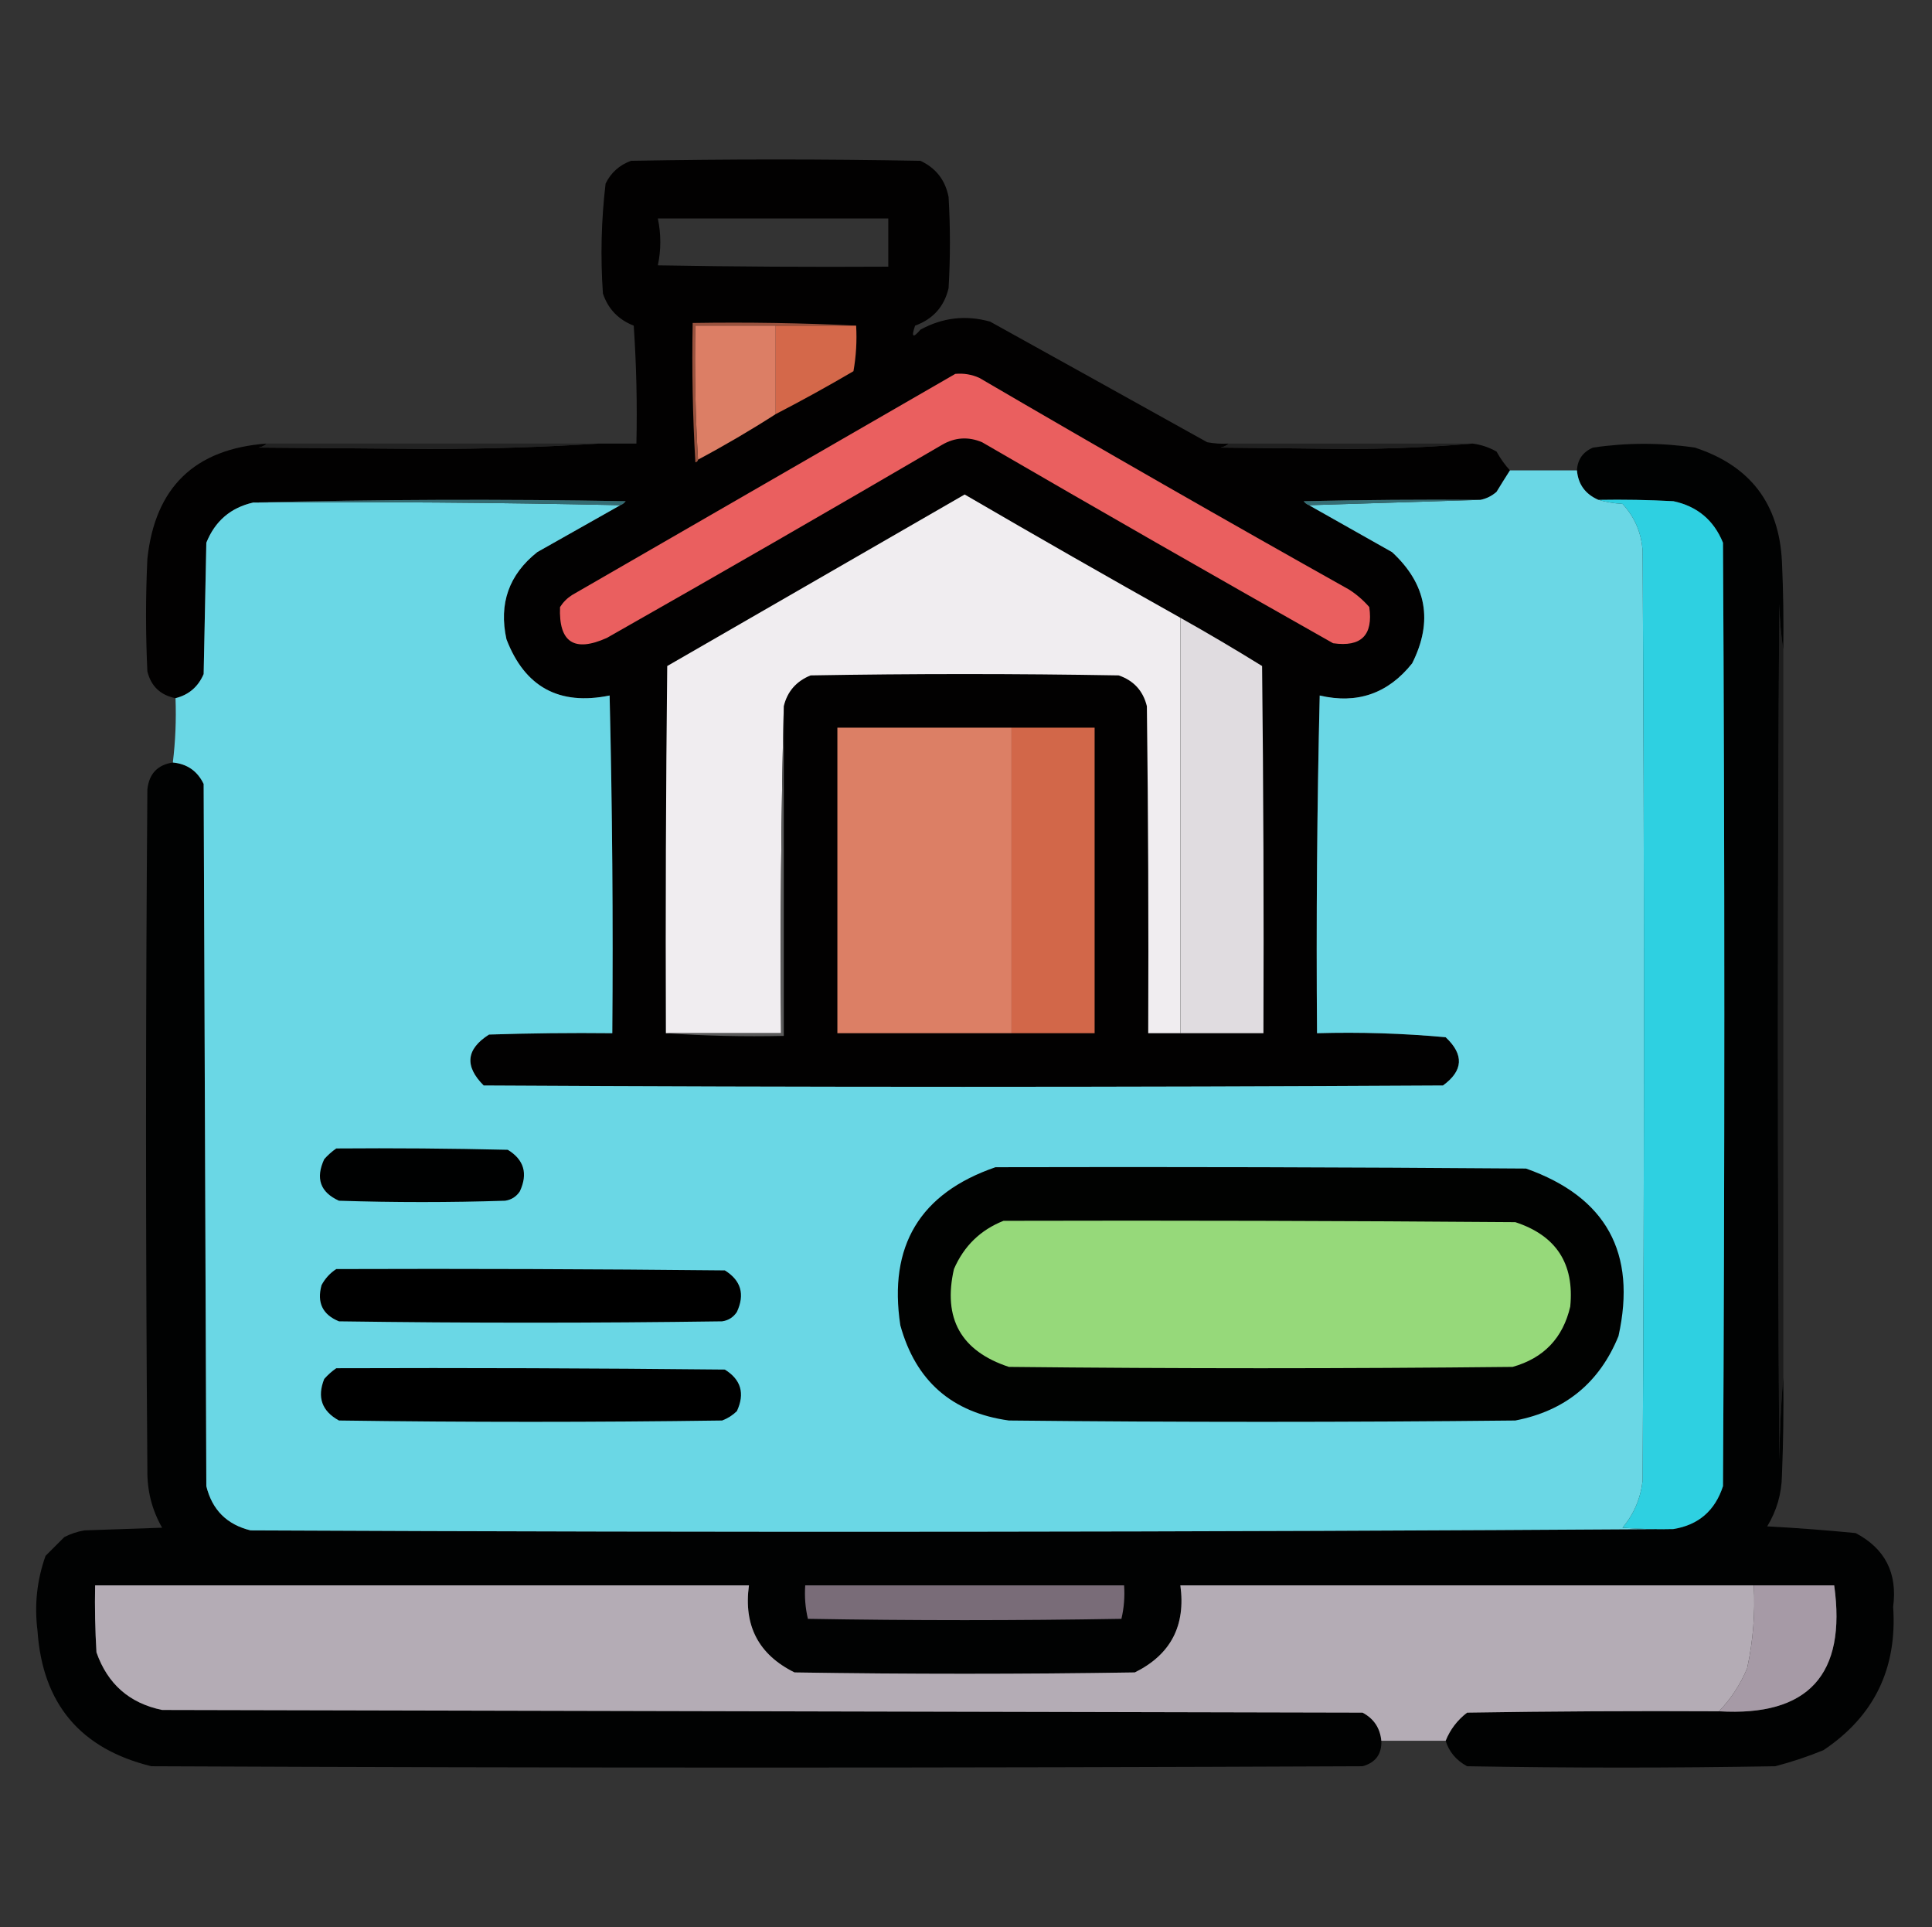 <?xml version="1.0" encoding="UTF-8"?>
<!DOCTYPE svg PUBLIC "-//W3C//DTD SVG 1.1//EN" "http://www.w3.org/Graphics/SVG/1.1/DTD/svg11.dtd">
<svg xmlns="http://www.w3.org/2000/svg" version="1.1" width="721px" height="719px" style="shape-rendering:geometricPrecision; text-rendering:geometricPrecision; image-rendering:optimizeQuality; fill-rule:evenodd; clip-rule:evenodd" xmlns:xlink="http://www.w3.org/1999/xlink">
<rect width="100%" height="100%" fill="#333333" stroke="none"/>
<g><path style="opacity:0.988" fill="#020101" d="M 458.5,165.5 C 457.737,166.268 456.737,166.768 455.5,167C 471.167,167.167 486.833,167.333 502.5,167.5C 518.515,167.499 534.181,166.833 549.5,165.5C 552.686,165.895 555.686,166.895 558.5,168.5C 559.968,171.154 561.635,173.487 563.5,175.5C 561.842,178.083 560.176,180.75 558.5,183.5C 556.757,185.038 554.757,186.038 552.5,186.5C 530.497,186.333 508.497,186.5 486.5,187C 487.044,187.717 487.711,188.217 488.5,188.5C 498.806,194.321 509.139,200.155 519.5,206C 532.413,217.938 534.913,231.771 527,247.5C 518.015,258.773 506.515,262.773 492.5,259.5C 491.5,301.495 491.167,343.495 491.5,385.5C 507.571,385.046 523.571,385.546 539.5,387C 546.425,393.492 546.092,399.492 538.5,405C 419.167,405.667 299.833,405.667 180.5,405C 173.28,397.769 173.946,391.435 182.5,386C 197.83,385.5 213.163,385.333 228.5,385.5C 228.833,343.495 228.5,301.495 227.5,259.5C 208.675,263.34 195.842,256.34 189,238.5C 186.09,225.228 189.923,214.394 200.5,206C 210.861,200.155 221.194,194.321 231.5,188.5C 232.289,188.217 232.956,187.717 233.5,187C 186.998,186.168 140.665,186.335 94.5,187.5C 86.085,189.41 80.252,194.41 77,202.5C 76.667,218.833 76.333,235.167 76,251.5C 73.948,256.264 70.448,259.264 65.5,260.5C 59.86,259.359 56.36,256.025 55,250.5C 54.333,236.5 54.333,222.5 55,208.5C 57.857,181.81 72.69,167.477 99.5,165.5C 98.737,166.268 97.737,166.768 96.5,167C 117.667,167.167 138.833,167.333 160,167.5C 181.511,167.5 202.677,166.833 223.5,165.5C 228.167,165.5 232.833,165.5 237.5,165.5C 237.833,150.818 237.499,136.152 236.5,121.5C 230.774,119.275 226.941,115.275 225,109.5C 224.055,95.764 224.388,82.097 226,68.5C 228.007,64.407 231.173,61.573 235.5,60C 271.5,59.333 307.5,59.333 343.5,60C 349.274,62.707 352.774,67.207 354,73.5C 354.667,84.833 354.667,96.167 354,107.5C 352.377,114.396 348.211,119.062 341.5,121.5C 340.012,125.819 340.678,126.319 343.5,123C 351.776,118.477 360.442,117.477 369.5,120C 396.466,134.944 423.466,149.944 450.5,165C 453.146,165.497 455.813,165.664 458.5,165.5 Z M 245.5,81.5 C 274.167,81.5 302.833,81.5 331.5,81.5C 331.5,87.5 331.5,93.5 331.5,99.5C 302.831,99.667 274.165,99.5 245.5,99C 246.721,93.211 246.721,87.378 245.5,81.5 Z"/></g>
<g><path style="opacity:1" fill="#99523e" d="M 319.5,121.5 C 309.5,121.5 299.5,121.5 289.5,121.5C 279.5,121.5 269.5,121.5 259.5,121.5C 259.17,138.342 259.503,155.008 260.5,171.5C 260.44,172.043 260.107,172.376 259.5,172.5C 258.5,155.179 258.167,137.846 258.5,120.5C 279.007,120.17 299.34,120.503 319.5,121.5 Z"/></g>
<g><path style="opacity:1" fill="#dc7e65" d="M 289.5,121.5 C 289.5,132.5 289.5,143.5 289.5,154.5C 280.115,160.53 270.449,166.197 260.5,171.5C 259.503,155.008 259.17,138.342 259.5,121.5C 269.5,121.5 279.5,121.5 289.5,121.5 Z"/></g>
<g><path style="opacity:1" fill="#d4684a" d="M 289.5,121.5 C 299.5,121.5 309.5,121.5 319.5,121.5C 319.829,127.206 319.495,132.872 318.5,138.5C 308.94,144.112 299.273,149.445 289.5,154.5C 289.5,143.5 289.5,132.5 289.5,121.5 Z"/></g>
<g><path style="opacity:1" fill="#ea5f5f" d="M 356.5,139.5 C 359.649,139.211 362.649,139.711 365.5,141C 411.242,167.733 457.242,194.066 503.5,220C 506.321,221.822 508.821,223.989 511,226.5C 512.5,237 508,241.5 497.5,240C 453.67,215.253 410.004,190.253 366.5,165C 361.343,162.832 356.343,163.165 351.5,166C 309.997,190.253 268.33,214.253 226.5,238C 214.297,243.494 208.464,239.661 209,226.5C 210.167,224.667 211.667,223.167 213.5,222C 261.229,194.473 308.896,166.973 356.5,139.5 Z"/></g>
<g><path style="opacity:0.837" fill="#1f1f1f" d="M 99.5,165.5 C 140.833,165.5 182.167,165.5 223.5,165.5C 202.677,166.833 181.511,167.5 160,167.5C 138.833,167.333 117.667,167.167 96.5,167C 97.737,166.768 98.737,166.268 99.5,165.5 Z"/></g>
<g><path style="opacity:0.864" fill="#1d1d1d" d="M 458.5,165.5 C 488.833,165.5 519.167,165.5 549.5,165.5C 534.181,166.833 518.515,167.499 502.5,167.5C 486.833,167.333 471.167,167.167 455.5,167C 456.737,166.768 457.737,166.268 458.5,165.5 Z"/></g>
<g><path style="opacity:0.979" fill="#010202" d="M 665.5,242.5 C 664.673,237.015 664.173,231.348 664,225.5C 663.333,331.833 663.333,438.167 664,544.5C 664.17,533.992 664.67,523.659 665.5,513.5C 665.667,525.838 665.5,538.171 665,550.5C 664.867,557.373 663.033,563.706 659.5,569.5C 670.541,570.092 681.541,570.926 692.5,572C 703.504,577.795 708.17,586.962 706.5,599.5C 708.078,622.508 699.411,640.341 680.5,653C 674.621,655.404 668.621,657.404 662.5,659C 624.167,659.667 585.833,659.667 547.5,659C 543.458,656.808 540.791,653.641 539.5,649.5C 541.181,645.31 543.848,641.81 547.5,639C 578.832,638.5 610.165,638.333 641.5,638.5C 674.83,640.496 689.163,624.83 684.5,591.5C 674.5,591.5 664.5,591.5 654.5,591.5C 583.167,591.5 511.833,591.5 440.5,591.5C 442.567,606.537 436.901,617.371 423.5,624C 381.167,624.667 338.833,624.667 296.5,624C 283.099,617.371 277.433,606.537 279.5,591.5C 198.167,591.5 116.833,591.5 35.5,591.5C 35.334,599.84 35.5,608.173 36,616.5C 40.15,628.321 48.317,635.487 60.5,638C 209.833,638.333 359.167,638.667 508.5,639C 512.706,641.242 515.039,644.742 515.5,649.5C 515.682,654.489 513.349,657.655 508.5,659C 357.833,659.667 207.167,659.667 56.5,659C 30.029,652.529 15.863,635.696 14,608.5C 12.779,598.893 13.779,589.56 17,580.5C 19.355,578.145 21.688,575.812 24,573.5C 26.368,572.283 28.868,571.449 31.5,571C 41.167,570.667 50.833,570.333 60.5,570C 56.727,563.411 54.894,556.244 55,548.5C 54.333,463.833 54.333,379.167 55,294.5C 55.645,288.69 58.811,285.357 64.5,284.5C 69.835,285.001 73.668,287.667 76,292.5C 76.333,379.833 76.667,467.167 77,554.5C 79.167,563.333 84.667,568.833 93.5,571C 270.667,571.833 447.667,571.666 624.5,570.5C 633.858,568.982 640.025,563.649 643,554.5C 643.667,437.167 643.667,319.833 643,202.5C 639.571,194.071 633.404,188.904 624.5,187C 615.173,186.5 605.839,186.334 596.5,186.5C 591.611,184.368 588.944,180.701 588.5,175.5C 588.724,171.438 590.724,168.605 594.5,167C 607.143,165.131 619.809,165.131 632.5,167C 653.108,173.724 663.941,187.891 665,209.5C 665.5,220.495 665.667,231.495 665.5,242.5 Z"/></g>
<g><path style="opacity:1" fill="#6ad7e5" d="M 563.5,175.5 C 571.833,175.5 580.167,175.5 588.5,175.5C 588.944,180.701 591.611,184.368 596.5,186.5C 599.305,187.319 602.305,187.819 605.5,188C 610.045,192.928 612.545,198.761 613,205.5C 613.667,321.167 613.667,436.833 613,552.5C 612.238,559.131 609.738,564.964 605.5,570C 611.825,570.5 618.158,570.666 624.5,570.5C 447.667,571.666 270.667,571.833 93.5,571C 84.667,568.833 79.167,563.333 77,554.5C 76.667,467.167 76.333,379.833 76,292.5C 73.668,287.667 69.835,285.001 64.5,284.5C 65.467,276.586 65.8,268.586 65.5,260.5C 70.448,259.264 73.948,256.264 76,251.5C 76.333,235.167 76.667,218.833 77,202.5C 80.252,194.41 86.085,189.41 94.5,187.5C 140.336,187.168 186.003,187.501 231.5,188.5C 221.194,194.321 210.861,200.155 200.5,206C 189.923,214.394 186.09,225.228 189,238.5C 195.842,256.34 208.675,263.34 227.5,259.5C 228.5,301.495 228.833,343.495 228.5,385.5C 213.163,385.333 197.83,385.5 182.5,386C 173.946,391.435 173.28,397.769 180.5,405C 299.833,405.667 419.167,405.667 538.5,405C 546.092,399.492 546.425,393.492 539.5,387C 523.571,385.546 507.571,385.046 491.5,385.5C 491.167,343.495 491.5,301.495 492.5,259.5C 506.515,262.773 518.015,258.773 527,247.5C 534.913,231.771 532.413,217.938 519.5,206C 509.139,200.155 498.806,194.321 488.5,188.5C 509.833,187.833 531.167,187.167 552.5,186.5C 554.757,186.038 556.757,185.038 558.5,183.5C 560.176,180.75 561.842,178.083 563.5,175.5 Z"/></g>
<g><path style="opacity:1" fill="#f0edf0" d="M 440.5,230.5 C 440.5,282.167 440.5,333.833 440.5,385.5C 436.5,385.5 432.5,385.5 428.5,385.5C 428.667,344.832 428.5,304.165 428,263.5C 426.598,257.764 423.098,253.931 417.5,252C 379.167,251.333 340.833,251.333 302.5,252C 297.147,254.18 293.813,258.013 292.5,263.5C 291.501,303.997 291.168,344.663 291.5,385.5C 277.167,385.5 262.833,385.5 248.5,385.5C 248.333,339.832 248.5,294.165 249,248.5C 286,227.167 323,205.833 360,184.5C 386.722,200.061 413.555,215.394 440.5,230.5 Z"/></g>
<g><path style="opacity:1" fill="#346b72" d="M 94.5,187.5 C 140.665,186.335 186.998,186.168 233.5,187C 232.956,187.717 232.289,188.217 231.5,188.5C 186.003,187.501 140.336,187.168 94.5,187.5 Z"/></g>
<g><path style="opacity:1" fill="#356c73" d="M 552.5,186.5 C 531.167,187.167 509.833,187.833 488.5,188.5C 487.711,188.217 487.044,187.717 486.5,187C 508.497,186.5 530.497,186.333 552.5,186.5 Z"/></g>
<g><path style="opacity:1" fill="#2ed0e1" d="M 596.5,186.5 C 605.839,186.334 615.173,186.5 624.5,187C 633.404,188.904 639.571,194.071 643,202.5C 643.667,319.833 643.667,437.167 643,554.5C 640.025,563.649 633.858,568.982 624.5,570.5C 618.158,570.666 611.825,570.5 605.5,570C 609.738,564.964 612.238,559.131 613,552.5C 613.667,436.833 613.667,321.167 613,205.5C 612.545,198.761 610.045,192.928 605.5,188C 602.305,187.819 599.305,187.319 596.5,186.5 Z"/></g>
<g><path style="opacity:1" fill="#e0dce0" d="M 440.5,230.5 C 450.78,236.273 460.946,242.273 471,248.5C 471.5,294.165 471.667,339.832 471.5,385.5C 461.167,385.5 450.833,385.5 440.5,385.5C 440.5,333.833 440.5,282.167 440.5,230.5 Z"/></g>
<g><path style="opacity:1" fill="#dc7f65" d="M 377.5,271.5 C 377.5,309.5 377.5,347.5 377.5,385.5C 355.833,385.5 334.167,385.5 312.5,385.5C 312.5,347.5 312.5,309.5 312.5,271.5C 334.167,271.5 355.833,271.5 377.5,271.5 Z"/></g>
<g><path style="opacity:1" fill="#d26749" d="M 377.5,271.5 C 387.833,271.5 398.167,271.5 408.5,271.5C 408.5,309.5 408.5,347.5 408.5,385.5C 398.167,385.5 387.833,385.5 377.5,385.5C 377.5,347.5 377.5,309.5 377.5,271.5 Z"/></g>
<g><path style="opacity:0.594" fill="#0f0f0f" d="M 665.5,242.5 C 665.5,332.833 665.5,423.167 665.5,513.5C 664.67,523.659 664.17,533.992 664,544.5C 663.333,438.167 663.333,331.833 664,225.5C 664.173,231.348 664.673,237.015 665.5,242.5 Z"/></g>
<g><path style="opacity:1" fill="#5a5a5a" d="M 292.5,263.5 C 292.5,304.5 292.5,345.5 292.5,386.5C 277.657,386.829 262.99,386.496 248.5,385.5C 262.833,385.5 277.167,385.5 291.5,385.5C 291.168,344.663 291.501,303.997 292.5,263.5 Z"/></g>
<g><path style="opacity:1" fill="#000101" d="M 125.5,428.5 C 146.836,428.333 168.169,428.5 189.5,429C 195.567,432.717 197.067,437.884 194,444.5C 192.681,446.487 190.848,447.654 188.5,448C 167.833,448.667 147.167,448.667 126.5,448C 119.518,444.831 117.684,439.664 121,432.5C 122.397,430.93 123.897,429.596 125.5,428.5 Z"/></g>
<g><path style="opacity:1" fill="#010201" d="M 371.5,435.5 C 437.501,435.333 503.501,435.5 569.5,436C 599.384,446.597 610.884,467.43 604,498.5C 596.905,515.922 584.071,526.422 565.5,530C 502.5,530.667 439.5,530.667 376.5,530C 355.216,527.05 341.716,515.216 336,494.5C 331.48,464.857 343.314,445.19 371.5,435.5 Z"/></g>
<g><path style="opacity:1" fill="#96d97a" d="M 374.5,455.5 C 438.168,455.333 501.834,455.5 565.5,456C 580.744,460.982 587.578,471.482 586,487.5C 583.268,499.232 576.101,506.732 564.5,510C 501.833,510.667 439.167,510.667 376.5,510C 358.633,504.105 351.8,491.938 356,473.5C 359.73,464.905 365.897,458.905 374.5,455.5 Z"/></g>
<g><path style="opacity:1" fill="#000000" d="M 125.5,473.5 C 173.834,473.333 222.168,473.5 270.5,474C 276.542,477.748 278.042,482.915 275,489.5C 273.681,491.487 271.848,492.654 269.5,493C 221.833,493.667 174.167,493.667 126.5,493C 120.38,490.514 118.213,486.014 120,479.5C 121.36,476.977 123.193,474.977 125.5,473.5 Z"/></g>
<g><path style="opacity:1" fill="#000000" d="M 125.5,510.5 C 173.834,510.333 222.168,510.5 270.5,511C 276.542,514.748 278.042,519.915 275,526.5C 273.421,528.041 271.587,529.208 269.5,530C 221.833,530.667 174.167,530.667 126.5,530C 120.109,526.495 118.275,521.328 121,514.5C 122.397,512.93 123.897,511.596 125.5,510.5 Z"/></g>
<g><path style="opacity:1" fill="#b4acb5" d="M 654.5,591.5 C 655.055,601.964 654.222,612.297 652,622.5C 649.457,628.528 645.957,633.861 641.5,638.5C 610.165,638.333 578.832,638.5 547.5,639C 543.848,641.81 541.181,645.31 539.5,649.5C 531.5,649.5 523.5,649.5 515.5,649.5C 515.039,644.742 512.706,641.242 508.5,639C 359.167,638.667 209.833,638.333 60.5,638C 48.317,635.487 40.15,628.321 36,616.5C 35.5,608.173 35.334,599.84 35.5,591.5C 116.833,591.5 198.167,591.5 279.5,591.5C 277.433,606.537 283.099,617.371 296.5,624C 338.833,624.667 381.167,624.667 423.5,624C 436.901,617.371 442.567,606.537 440.5,591.5C 511.833,591.5 583.167,591.5 654.5,591.5 Z"/></g>
<g><path style="opacity:1" fill="#796c78" d="M 300.5,591.5 C 340.167,591.5 379.833,591.5 419.5,591.5C 419.797,595.767 419.464,599.934 418.5,604C 379.5,604.667 340.5,604.667 301.5,604C 300.536,599.934 300.203,595.767 300.5,591.5 Z"/></g>
<g><path style="opacity:1" fill="#a69aa6" d="M 654.5,591.5 C 664.5,591.5 674.5,591.5 684.5,591.5C 689.163,624.83 674.83,640.496 641.5,638.5C 645.957,633.861 649.457,628.528 652,622.5C 654.222,612.297 655.055,601.964 654.5,591.5 Z"/></g>
<g><path style="opacity:0.024" fill="#000000" d="M -0.5,717.5 C 0.167,717.5 0.5,717.833 0.5,718.5C 0.167,718.167 -0.167,717.833 -0.5,717.5 Z"/></g>
</svg>
